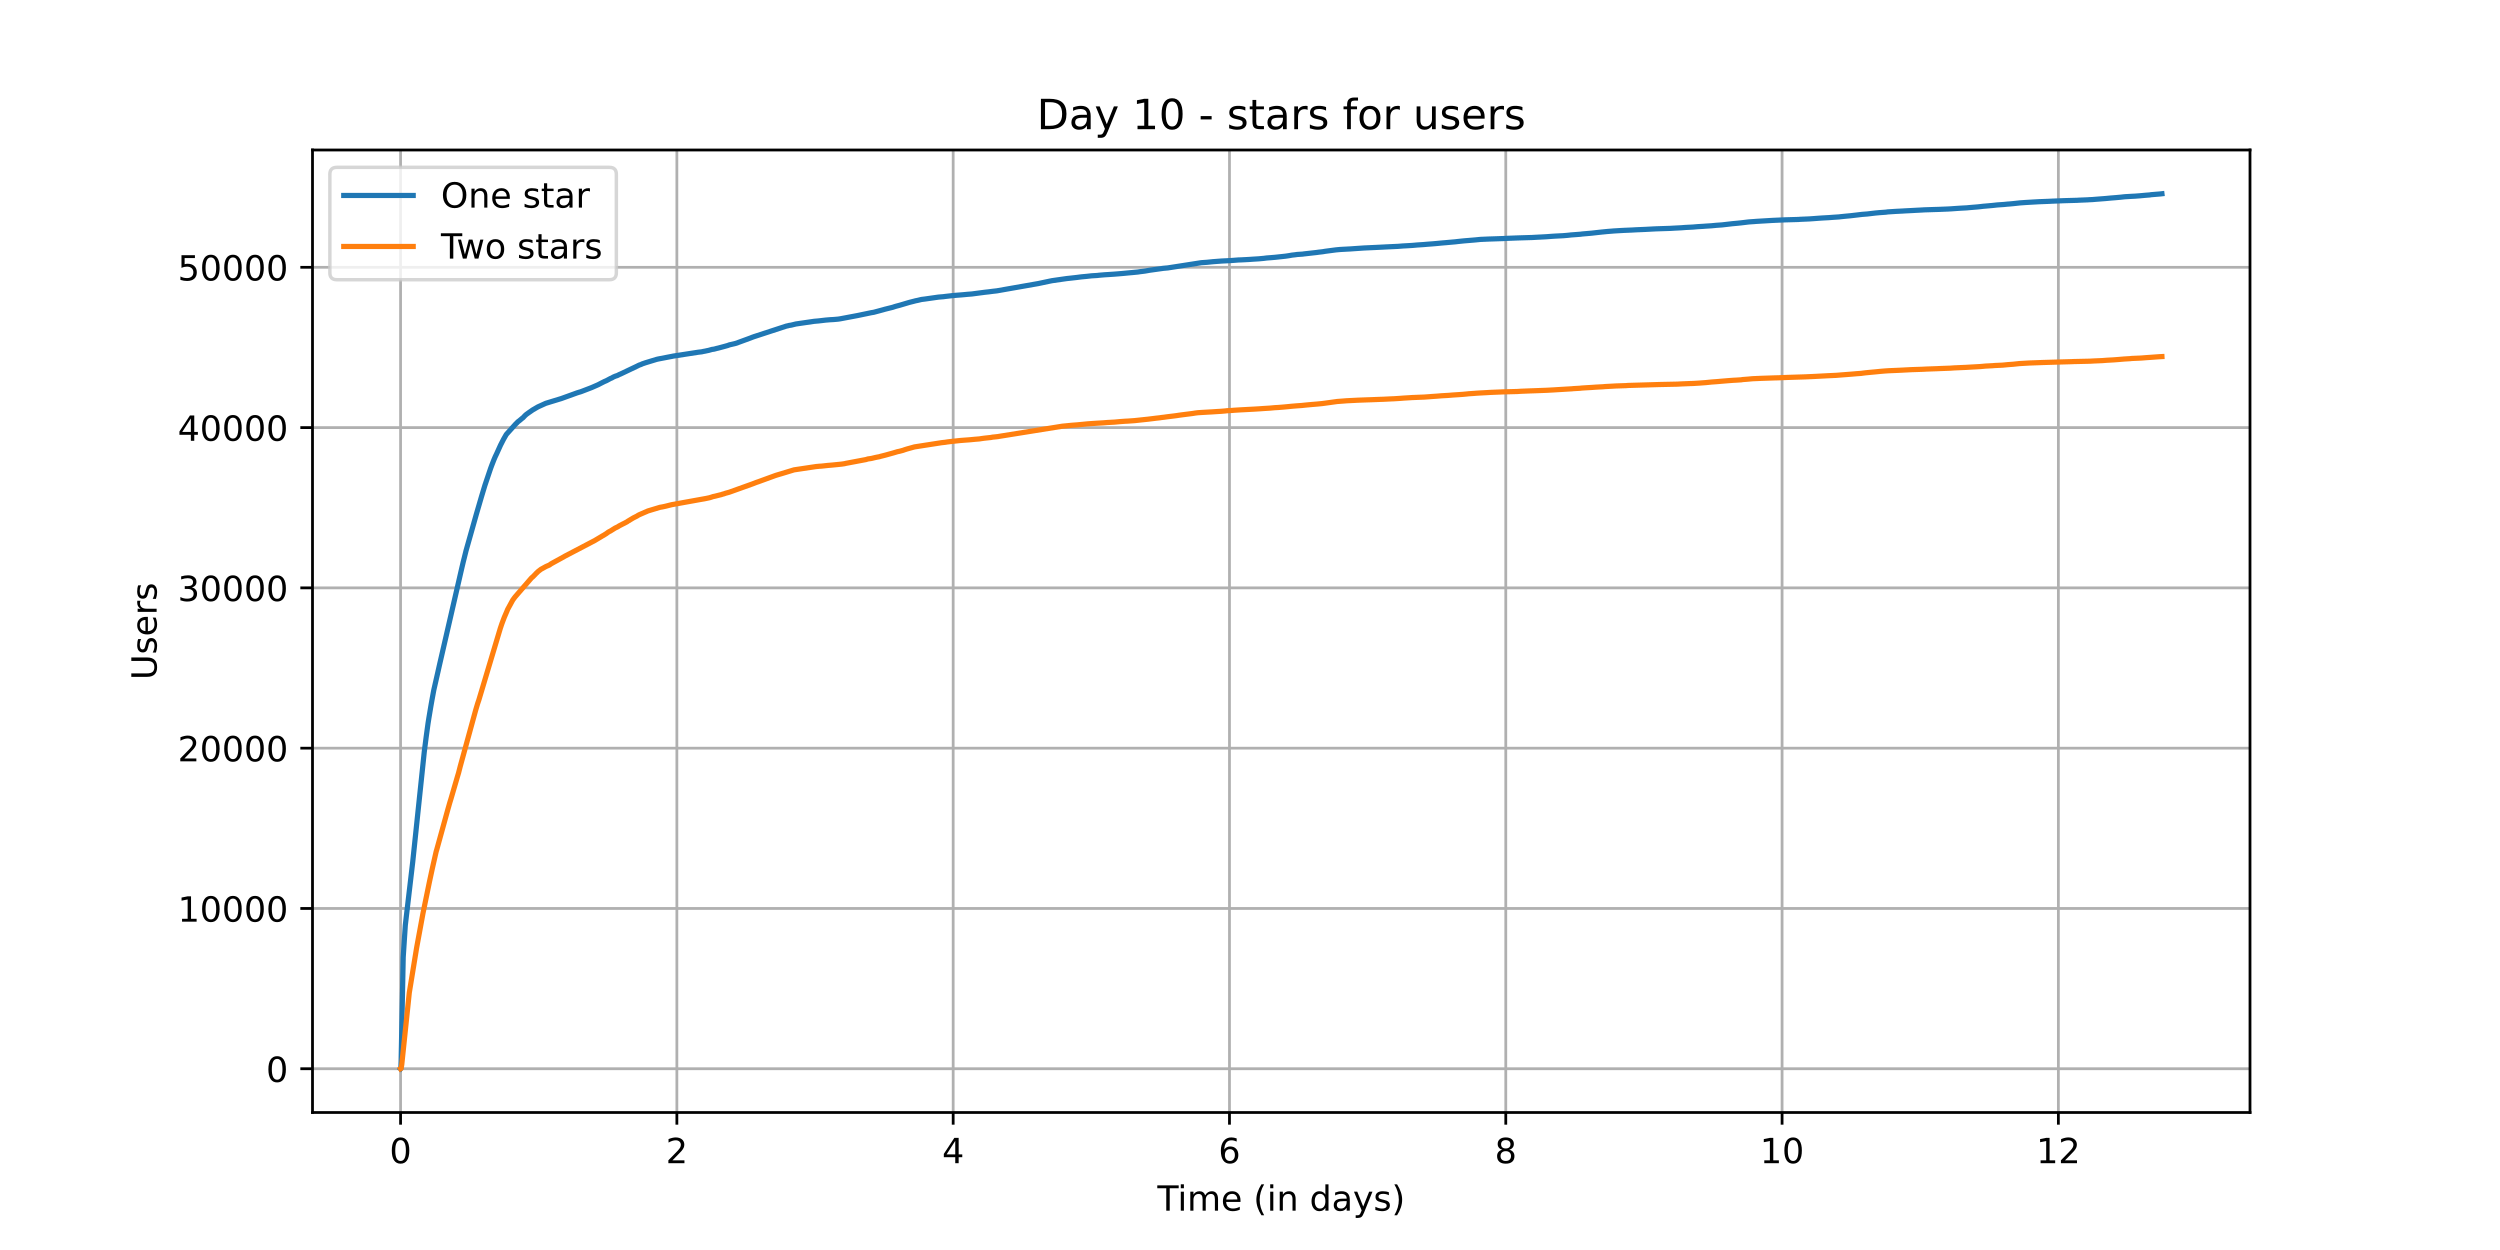 <?xml version="1.0" encoding="utf-8" standalone="no"?>
<!DOCTYPE svg PUBLIC "-//W3C//DTD SVG 1.1//EN"
  "http://www.w3.org/Graphics/SVG/1.1/DTD/svg11.dtd">
<!-- Created with matplotlib (https://matplotlib.org/) -->
<svg height="360pt" version="1.1" viewBox="0 0 720 360" width="720pt" xmlns="http://www.w3.org/2000/svg" xmlns:xlink="http://www.w3.org/1999/xlink">
 <defs>
  <style type="text/css">*{stroke-linecap:butt;stroke-linejoin:round;}</style>
 </defs>
 <g id="figure_1">
  <g id="patch_1">
   <path d="M 0 360 
L 720 360 
L 720 0 
L 0 0 
z
" style="fill:#ffffff;"/>
  </g>
  <g id="axes_1">
   <g id="patch_2">
    <path d="M 90 320.4 
L 648 320.4 
L 648 43.2 
L 90 43.2 
z
" style="fill:#ffffff;"/>
   </g>
   <g id="matplotlib.axis_1">
    <g id="xtick_1">
     <g id="line2d_1">
      <path clip-path="url(#p64bf8ea809)" d="M 115.364 320.4 
L 115.364 43.2 
" style="fill:none;stroke:#b0b0b0;stroke-linecap:square;stroke-width:0.8;"/>
     </g>
     <g id="line2d_2">
      <defs>
       <path d="M 0 0 
L 0 3.5 
" id="meec2b42e9d" style="stroke:#000000;stroke-width:0.8;"/>
      </defs>
      <g>
       <use style="stroke:#000000;stroke-width:0.8;" x="115.364" xlink:href="#meec2b42e9d" y="320.4"/>
      </g>
     </g>
     <g id="text_1">
      <!-- 0 -->
      <g transform="translate(112.182 334.998)scale(0.1 -0.1)">
       <defs>
        <path d="M 31.781 66.406 
Q 24.172 66.406 20.328 58.906 
Q 16.5 51.422 16.5 36.375 
Q 16.5 21.391 20.328 13.891 
Q 24.172 6.391 31.781 6.391 
Q 39.453 6.391 43.281 13.891 
Q 47.125 21.391 47.125 36.375 
Q 47.125 51.422 43.281 58.906 
Q 39.453 66.406 31.781 66.406 
z
M 31.781 74.219 
Q 44.047 74.219 50.516 64.516 
Q 56.984 54.828 56.984 36.375 
Q 56.984 17.969 50.516 8.266 
Q 44.047 -1.422 31.781 -1.422 
Q 19.531 -1.422 13.062 8.266 
Q 6.594 17.969 6.594 36.375 
Q 6.594 54.828 13.062 64.516 
Q 19.531 74.219 31.781 74.219 
z
" id="DejaVuSans-48"/>
       </defs>
       <use xlink:href="#DejaVuSans-48"/>
      </g>
     </g>
    </g>
    <g id="xtick_2">
     <g id="line2d_3">
      <path clip-path="url(#p64bf8ea809)" d="M 194.938 320.4 
L 194.938 43.2 
" style="fill:none;stroke:#b0b0b0;stroke-linecap:square;stroke-width:0.8;"/>
     </g>
     <g id="line2d_4">
      <g>
       <use style="stroke:#000000;stroke-width:0.8;" x="194.938" xlink:href="#meec2b42e9d" y="320.4"/>
      </g>
     </g>
     <g id="text_2">
      <!-- 2 -->
      <g transform="translate(191.757 334.998)scale(0.1 -0.1)">
       <defs>
        <path d="M 19.188 8.297 
L 53.609 8.297 
L 53.609 0 
L 7.328 0 
L 7.328 8.297 
Q 12.938 14.109 22.625 23.891 
Q 32.328 33.688 34.812 36.531 
Q 39.547 41.844 41.422 45.531 
Q 43.312 49.219 43.312 52.781 
Q 43.312 58.594 39.234 62.25 
Q 35.156 65.922 28.609 65.922 
Q 23.969 65.922 18.812 64.312 
Q 13.672 62.703 7.812 59.422 
L 7.812 69.391 
Q 13.766 71.781 18.938 73 
Q 24.125 74.219 28.422 74.219 
Q 39.75 74.219 46.484 68.547 
Q 53.219 62.891 53.219 53.422 
Q 53.219 48.922 51.531 44.891 
Q 49.859 40.875 45.406 35.406 
Q 44.188 33.984 37.641 27.219 
Q 31.109 20.453 19.188 8.297 
z
" id="DejaVuSans-50"/>
       </defs>
       <use xlink:href="#DejaVuSans-50"/>
      </g>
     </g>
    </g>
    <g id="xtick_3">
     <g id="line2d_5">
      <path clip-path="url(#p64bf8ea809)" d="M 274.513 320.4 
L 274.513 43.2 
" style="fill:none;stroke:#b0b0b0;stroke-linecap:square;stroke-width:0.8;"/>
     </g>
     <g id="line2d_6">
      <g>
       <use style="stroke:#000000;stroke-width:0.8;" x="274.513" xlink:href="#meec2b42e9d" y="320.4"/>
      </g>
     </g>
     <g id="text_3">
      <!-- 4 -->
      <g transform="translate(271.332 334.998)scale(0.1 -0.1)">
       <defs>
        <path d="M 37.797 64.312 
L 12.891 25.391 
L 37.797 25.391 
z
M 35.203 72.906 
L 47.609 72.906 
L 47.609 25.391 
L 58.016 25.391 
L 58.016 17.188 
L 47.609 17.188 
L 47.609 0 
L 37.797 0 
L 37.797 17.188 
L 4.891 17.188 
L 4.891 26.703 
z
" id="DejaVuSans-52"/>
       </defs>
       <use xlink:href="#DejaVuSans-52"/>
      </g>
     </g>
    </g>
    <g id="xtick_4">
     <g id="line2d_7">
      <path clip-path="url(#p64bf8ea809)" d="M 354.088 320.4 
L 354.088 43.2 
" style="fill:none;stroke:#b0b0b0;stroke-linecap:square;stroke-width:0.8;"/>
     </g>
     <g id="line2d_8">
      <g>
       <use style="stroke:#000000;stroke-width:0.8;" x="354.088" xlink:href="#meec2b42e9d" y="320.4"/>
      </g>
     </g>
     <g id="text_4">
      <!-- 6 -->
      <g transform="translate(350.907 334.998)scale(0.1 -0.1)">
       <defs>
        <path d="M 33.016 40.375 
Q 26.375 40.375 22.484 35.828 
Q 18.609 31.297 18.609 23.391 
Q 18.609 15.531 22.484 10.953 
Q 26.375 6.391 33.016 6.391 
Q 39.656 6.391 43.531 10.953 
Q 47.406 15.531 47.406 23.391 
Q 47.406 31.297 43.531 35.828 
Q 39.656 40.375 33.016 40.375 
z
M 52.594 71.297 
L 52.594 62.312 
Q 48.875 64.062 45.094 64.984 
Q 41.312 65.922 37.594 65.922 
Q 27.828 65.922 22.672 59.328 
Q 17.531 52.734 16.797 39.406 
Q 19.672 43.656 24.016 45.922 
Q 28.375 48.188 33.594 48.188 
Q 44.578 48.188 50.953 41.516 
Q 57.328 34.859 57.328 23.391 
Q 57.328 12.156 50.688 5.359 
Q 44.047 -1.422 33.016 -1.422 
Q 20.359 -1.422 13.672 8.266 
Q 6.984 17.969 6.984 36.375 
Q 6.984 53.656 15.188 63.938 
Q 23.391 74.219 37.203 74.219 
Q 40.922 74.219 44.703 73.484 
Q 48.484 72.75 52.594 71.297 
z
" id="DejaVuSans-54"/>
       </defs>
       <use xlink:href="#DejaVuSans-54"/>
      </g>
     </g>
    </g>
    <g id="xtick_5">
     <g id="line2d_9">
      <path clip-path="url(#p64bf8ea809)" d="M 433.663 320.4 
L 433.663 43.2 
" style="fill:none;stroke:#b0b0b0;stroke-linecap:square;stroke-width:0.8;"/>
     </g>
     <g id="line2d_10">
      <g>
       <use style="stroke:#000000;stroke-width:0.8;" x="433.663" xlink:href="#meec2b42e9d" y="320.4"/>
      </g>
     </g>
     <g id="text_5">
      <!-- 8 -->
      <g transform="translate(430.482 334.998)scale(0.1 -0.1)">
       <defs>
        <path d="M 31.781 34.625 
Q 24.75 34.625 20.719 30.859 
Q 16.703 27.094 16.703 20.516 
Q 16.703 13.922 20.719 10.156 
Q 24.75 6.391 31.781 6.391 
Q 38.812 6.391 42.859 10.172 
Q 46.922 13.969 46.922 20.516 
Q 46.922 27.094 42.891 30.859 
Q 38.875 34.625 31.781 34.625 
z
M 21.922 38.812 
Q 15.578 40.375 12.031 44.719 
Q 8.5 49.078 8.5 55.328 
Q 8.5 64.062 14.719 69.141 
Q 20.953 74.219 31.781 74.219 
Q 42.672 74.219 48.875 69.141 
Q 55.078 64.062 55.078 55.328 
Q 55.078 49.078 51.531 44.719 
Q 48 40.375 41.703 38.812 
Q 48.828 37.156 52.797 32.312 
Q 56.781 27.484 56.781 20.516 
Q 56.781 9.906 50.312 4.234 
Q 43.844 -1.422 31.781 -1.422 
Q 19.734 -1.422 13.25 4.234 
Q 6.781 9.906 6.781 20.516 
Q 6.781 27.484 10.781 32.312 
Q 14.797 37.156 21.922 38.812 
z
M 18.312 54.391 
Q 18.312 48.734 21.844 45.562 
Q 25.391 42.391 31.781 42.391 
Q 38.141 42.391 41.719 45.562 
Q 45.312 48.734 45.312 54.391 
Q 45.312 60.062 41.719 63.234 
Q 38.141 66.406 31.781 66.406 
Q 25.391 66.406 21.844 63.234 
Q 18.312 60.062 18.312 54.391 
z
" id="DejaVuSans-56"/>
       </defs>
       <use xlink:href="#DejaVuSans-56"/>
      </g>
     </g>
    </g>
    <g id="xtick_6">
     <g id="line2d_11">
      <path clip-path="url(#p64bf8ea809)" d="M 513.238 320.4 
L 513.238 43.2 
" style="fill:none;stroke:#b0b0b0;stroke-linecap:square;stroke-width:0.8;"/>
     </g>
     <g id="line2d_12">
      <g>
       <use style="stroke:#000000;stroke-width:0.8;" x="513.238" xlink:href="#meec2b42e9d" y="320.4"/>
      </g>
     </g>
     <g id="text_6">
      <!-- 10 -->
      <g transform="translate(506.875 334.998)scale(0.1 -0.1)">
       <defs>
        <path d="M 12.406 8.297 
L 28.516 8.297 
L 28.516 63.922 
L 10.984 60.406 
L 10.984 69.391 
L 28.422 72.906 
L 38.281 72.906 
L 38.281 8.297 
L 54.391 8.297 
L 54.391 0 
L 12.406 0 
z
" id="DejaVuSans-49"/>
       </defs>
       <use xlink:href="#DejaVuSans-49"/>
       <use x="63.623" xlink:href="#DejaVuSans-48"/>
      </g>
     </g>
    </g>
    <g id="xtick_7">
     <g id="line2d_13">
      <path clip-path="url(#p64bf8ea809)" d="M 592.812 320.4 
L 592.812 43.2 
" style="fill:none;stroke:#b0b0b0;stroke-linecap:square;stroke-width:0.8;"/>
     </g>
     <g id="line2d_14">
      <g>
       <use style="stroke:#000000;stroke-width:0.8;" x="592.812" xlink:href="#meec2b42e9d" y="320.4"/>
      </g>
     </g>
     <g id="text_7">
      <!-- 12 -->
      <g transform="translate(586.45 334.998)scale(0.1 -0.1)">
       <use xlink:href="#DejaVuSans-49"/>
       <use x="63.623" xlink:href="#DejaVuSans-50"/>
      </g>
     </g>
    </g>
    <g id="text_8">
     <!-- Time (in days) -->
     <g transform="translate(333.327 348.677)scale(0.1 -0.1)">
      <defs>
       <path d="M -0.297 72.906 
L 61.375 72.906 
L 61.375 64.594 
L 35.5 64.594 
L 35.5 0 
L 25.594 0 
L 25.594 64.594 
L -0.297 64.594 
z
" id="DejaVuSans-84"/>
       <path d="M 9.422 54.688 
L 18.406 54.688 
L 18.406 0 
L 9.422 0 
z
M 9.422 75.984 
L 18.406 75.984 
L 18.406 64.594 
L 9.422 64.594 
z
" id="DejaVuSans-105"/>
       <path d="M 52 44.188 
Q 55.375 50.25 60.062 53.125 
Q 64.75 56 71.094 56 
Q 79.641 56 84.281 50.016 
Q 88.922 44.047 88.922 33.016 
L 88.922 0 
L 79.891 0 
L 79.891 32.719 
Q 79.891 40.578 77.094 44.375 
Q 74.312 48.188 68.609 48.188 
Q 61.625 48.188 57.562 43.547 
Q 53.516 38.922 53.516 30.906 
L 53.516 0 
L 44.484 0 
L 44.484 32.719 
Q 44.484 40.625 41.703 44.406 
Q 38.922 48.188 33.109 48.188 
Q 26.219 48.188 22.156 43.531 
Q 18.109 38.875 18.109 30.906 
L 18.109 0 
L 9.078 0 
L 9.078 54.688 
L 18.109 54.688 
L 18.109 46.188 
Q 21.188 51.219 25.484 53.609 
Q 29.781 56 35.688 56 
Q 41.656 56 45.828 52.969 
Q 50 49.953 52 44.188 
z
" id="DejaVuSans-109"/>
       <path d="M 56.203 29.594 
L 56.203 25.203 
L 14.891 25.203 
Q 15.484 15.922 20.484 11.062 
Q 25.484 6.203 34.422 6.203 
Q 39.594 6.203 44.453 7.469 
Q 49.312 8.734 54.109 11.281 
L 54.109 2.781 
Q 49.266 0.734 44.188 -0.344 
Q 39.109 -1.422 33.891 -1.422 
Q 20.797 -1.422 13.156 6.188 
Q 5.516 13.812 5.516 26.812 
Q 5.516 40.234 12.766 48.109 
Q 20.016 56 32.328 56 
Q 43.359 56 49.781 48.891 
Q 56.203 41.797 56.203 29.594 
z
M 47.219 32.234 
Q 47.125 39.594 43.094 43.984 
Q 39.062 48.391 32.422 48.391 
Q 24.906 48.391 20.391 44.141 
Q 15.875 39.891 15.188 32.172 
z
" id="DejaVuSans-101"/>
       <path id="DejaVuSans-32"/>
       <path d="M 31 75.875 
Q 24.469 64.656 21.281 53.656 
Q 18.109 42.672 18.109 31.391 
Q 18.109 20.125 21.312 9.062 
Q 24.516 -2 31 -13.188 
L 23.188 -13.188 
Q 15.875 -1.703 12.234 9.375 
Q 8.594 20.453 8.594 31.391 
Q 8.594 42.281 12.203 53.312 
Q 15.828 64.359 23.188 75.875 
z
" id="DejaVuSans-40"/>
       <path d="M 54.891 33.016 
L 54.891 0 
L 45.906 0 
L 45.906 32.719 
Q 45.906 40.484 42.875 44.328 
Q 39.844 48.188 33.797 48.188 
Q 26.516 48.188 22.312 43.547 
Q 18.109 38.922 18.109 30.906 
L 18.109 0 
L 9.078 0 
L 9.078 54.688 
L 18.109 54.688 
L 18.109 46.188 
Q 21.344 51.125 25.703 53.562 
Q 30.078 56 35.797 56 
Q 45.219 56 50.047 50.172 
Q 54.891 44.344 54.891 33.016 
z
" id="DejaVuSans-110"/>
       <path d="M 45.406 46.391 
L 45.406 75.984 
L 54.391 75.984 
L 54.391 0 
L 45.406 0 
L 45.406 8.203 
Q 42.578 3.328 38.25 0.953 
Q 33.938 -1.422 27.875 -1.422 
Q 17.969 -1.422 11.734 6.484 
Q 5.516 14.406 5.516 27.297 
Q 5.516 40.188 11.734 48.094 
Q 17.969 56 27.875 56 
Q 33.938 56 38.25 53.625 
Q 42.578 51.266 45.406 46.391 
z
M 14.797 27.297 
Q 14.797 17.391 18.875 11.75 
Q 22.953 6.109 30.078 6.109 
Q 37.203 6.109 41.297 11.75 
Q 45.406 17.391 45.406 27.297 
Q 45.406 37.203 41.297 42.844 
Q 37.203 48.484 30.078 48.484 
Q 22.953 48.484 18.875 42.844 
Q 14.797 37.203 14.797 27.297 
z
" id="DejaVuSans-100"/>
       <path d="M 34.281 27.484 
Q 23.391 27.484 19.188 25 
Q 14.984 22.516 14.984 16.5 
Q 14.984 11.719 18.141 8.906 
Q 21.297 6.109 26.703 6.109 
Q 34.188 6.109 38.703 11.406 
Q 43.219 16.703 43.219 25.484 
L 43.219 27.484 
z
M 52.203 31.203 
L 52.203 0 
L 43.219 0 
L 43.219 8.297 
Q 40.141 3.328 35.547 0.953 
Q 30.953 -1.422 24.312 -1.422 
Q 15.922 -1.422 10.953 3.297 
Q 6 8.016 6 15.922 
Q 6 25.141 12.172 29.828 
Q 18.359 34.516 30.609 34.516 
L 43.219 34.516 
L 43.219 35.406 
Q 43.219 41.609 39.141 45 
Q 35.062 48.391 27.688 48.391 
Q 23 48.391 18.547 47.266 
Q 14.109 46.141 10.016 43.891 
L 10.016 52.203 
Q 14.938 54.109 19.578 55.047 
Q 24.219 56 28.609 56 
Q 40.484 56 46.344 49.844 
Q 52.203 43.703 52.203 31.203 
z
" id="DejaVuSans-97"/>
       <path d="M 32.172 -5.078 
Q 28.375 -14.844 24.75 -17.812 
Q 21.141 -20.797 15.094 -20.797 
L 7.906 -20.797 
L 7.906 -13.281 
L 13.188 -13.281 
Q 16.891 -13.281 18.938 -11.516 
Q 21 -9.766 23.484 -3.219 
L 25.094 0.875 
L 2.984 54.688 
L 12.5 54.688 
L 29.594 11.922 
L 46.688 54.688 
L 56.203 54.688 
z
" id="DejaVuSans-121"/>
       <path d="M 44.281 53.078 
L 44.281 44.578 
Q 40.484 46.531 36.375 47.5 
Q 32.281 48.484 27.875 48.484 
Q 21.188 48.484 17.844 46.438 
Q 14.5 44.391 14.5 40.281 
Q 14.5 37.156 16.891 35.375 
Q 19.281 33.594 26.516 31.984 
L 29.594 31.297 
Q 39.156 29.25 43.188 25.516 
Q 47.219 21.781 47.219 15.094 
Q 47.219 7.469 41.188 3.016 
Q 35.156 -1.422 24.609 -1.422 
Q 20.219 -1.422 15.453 -0.562 
Q 10.688 0.297 5.422 2 
L 5.422 11.281 
Q 10.406 8.688 15.234 7.391 
Q 20.062 6.109 24.812 6.109 
Q 31.156 6.109 34.562 8.281 
Q 37.984 10.453 37.984 14.406 
Q 37.984 18.062 35.516 20.016 
Q 33.062 21.969 24.703 23.781 
L 21.578 24.516 
Q 13.234 26.266 9.516 29.906 
Q 5.812 33.547 5.812 39.891 
Q 5.812 47.609 11.281 51.797 
Q 16.75 56 26.812 56 
Q 31.781 56 36.172 55.266 
Q 40.578 54.547 44.281 53.078 
z
" id="DejaVuSans-115"/>
       <path d="M 8.016 75.875 
L 15.828 75.875 
Q 23.141 64.359 26.781 53.312 
Q 30.422 42.281 30.422 31.391 
Q 30.422 20.453 26.781 9.375 
Q 23.141 -1.703 15.828 -13.188 
L 8.016 -13.188 
Q 14.5 -2 17.703 9.062 
Q 20.906 20.125 20.906 31.391 
Q 20.906 42.672 17.703 53.656 
Q 14.5 64.656 8.016 75.875 
z
" id="DejaVuSans-41"/>
      </defs>
      <use xlink:href="#DejaVuSans-84"/>
      <use x="57.959" xlink:href="#DejaVuSans-105"/>
      <use x="85.742" xlink:href="#DejaVuSans-109"/>
      <use x="183.154" xlink:href="#DejaVuSans-101"/>
      <use x="244.678" xlink:href="#DejaVuSans-32"/>
      <use x="276.465" xlink:href="#DejaVuSans-40"/>
      <use x="315.479" xlink:href="#DejaVuSans-105"/>
      <use x="343.262" xlink:href="#DejaVuSans-110"/>
      <use x="406.641" xlink:href="#DejaVuSans-32"/>
      <use x="438.428" xlink:href="#DejaVuSans-100"/>
      <use x="501.904" xlink:href="#DejaVuSans-97"/>
      <use x="563.184" xlink:href="#DejaVuSans-121"/>
      <use x="622.363" xlink:href="#DejaVuSans-115"/>
      <use x="674.463" xlink:href="#DejaVuSans-41"/>
     </g>
    </g>
   </g>
   <g id="matplotlib.axis_2">
    <g id="ytick_1">
     <g id="line2d_15">
      <path clip-path="url(#p64bf8ea809)" d="M 90 307.8 
L 648 307.8 
" style="fill:none;stroke:#b0b0b0;stroke-linecap:square;stroke-width:0.8;"/>
     </g>
     <g id="line2d_16">
      <defs>
       <path d="M 0 0 
L -3.5 0 
" id="m66995ed643" style="stroke:#000000;stroke-width:0.8;"/>
      </defs>
      <g>
       <use style="stroke:#000000;stroke-width:0.8;" x="90" xlink:href="#m66995ed643" y="307.8"/>
      </g>
     </g>
     <g id="text_9">
      <!-- 0 -->
      <g transform="translate(76.638 311.599)scale(0.1 -0.1)">
       <use xlink:href="#DejaVuSans-48"/>
      </g>
     </g>
    </g>
    <g id="ytick_2">
     <g id="line2d_17">
      <path clip-path="url(#p64bf8ea809)" d="M 90 261.636 
L 648 261.636 
" style="fill:none;stroke:#b0b0b0;stroke-linecap:square;stroke-width:0.8;"/>
     </g>
     <g id="line2d_18">
      <g>
       <use style="stroke:#000000;stroke-width:0.8;" x="90" xlink:href="#m66995ed643" y="261.636"/>
      </g>
     </g>
     <g id="text_10">
      <!-- 10000 -->
      <g transform="translate(51.188 265.435)scale(0.1 -0.1)">
       <use xlink:href="#DejaVuSans-49"/>
       <use x="63.623" xlink:href="#DejaVuSans-48"/>
       <use x="127.246" xlink:href="#DejaVuSans-48"/>
       <use x="190.869" xlink:href="#DejaVuSans-48"/>
       <use x="254.492" xlink:href="#DejaVuSans-48"/>
      </g>
     </g>
    </g>
    <g id="ytick_3">
     <g id="line2d_19">
      <path clip-path="url(#p64bf8ea809)" d="M 90 215.472 
L 648 215.472 
" style="fill:none;stroke:#b0b0b0;stroke-linecap:square;stroke-width:0.8;"/>
     </g>
     <g id="line2d_20">
      <g>
       <use style="stroke:#000000;stroke-width:0.8;" x="90" xlink:href="#m66995ed643" y="215.472"/>
      </g>
     </g>
     <g id="text_11">
      <!-- 20000 -->
      <g transform="translate(51.188 219.271)scale(0.1 -0.1)">
       <use xlink:href="#DejaVuSans-50"/>
       <use x="63.623" xlink:href="#DejaVuSans-48"/>
       <use x="127.246" xlink:href="#DejaVuSans-48"/>
       <use x="190.869" xlink:href="#DejaVuSans-48"/>
       <use x="254.492" xlink:href="#DejaVuSans-48"/>
      </g>
     </g>
    </g>
    <g id="ytick_4">
     <g id="line2d_21">
      <path clip-path="url(#p64bf8ea809)" d="M 90 169.308 
L 648 169.308 
" style="fill:none;stroke:#b0b0b0;stroke-linecap:square;stroke-width:0.8;"/>
     </g>
     <g id="line2d_22">
      <g>
       <use style="stroke:#000000;stroke-width:0.8;" x="90" xlink:href="#m66995ed643" y="169.308"/>
      </g>
     </g>
     <g id="text_12">
      <!-- 30000 -->
      <g transform="translate(51.188 173.107)scale(0.1 -0.1)">
       <defs>
        <path d="M 40.578 39.312 
Q 47.656 37.797 51.625 33 
Q 55.609 28.219 55.609 21.188 
Q 55.609 10.406 48.188 4.484 
Q 40.766 -1.422 27.094 -1.422 
Q 22.516 -1.422 17.656 -0.516 
Q 12.797 0.391 7.625 2.203 
L 7.625 11.719 
Q 11.719 9.328 16.594 8.109 
Q 21.484 6.891 26.812 6.891 
Q 36.078 6.891 40.938 10.547 
Q 45.797 14.203 45.797 21.188 
Q 45.797 27.641 41.281 31.266 
Q 36.766 34.906 28.719 34.906 
L 20.219 34.906 
L 20.219 43.016 
L 29.109 43.016 
Q 36.375 43.016 40.234 45.922 
Q 44.094 48.828 44.094 54.297 
Q 44.094 59.906 40.109 62.906 
Q 36.141 65.922 28.719 65.922 
Q 24.656 65.922 20.016 65.031 
Q 15.375 64.156 9.812 62.312 
L 9.812 71.094 
Q 15.438 72.656 20.344 73.438 
Q 25.25 74.219 29.594 74.219 
Q 40.828 74.219 47.359 69.109 
Q 53.906 64.016 53.906 55.328 
Q 53.906 49.266 50.438 45.094 
Q 46.969 40.922 40.578 39.312 
z
" id="DejaVuSans-51"/>
       </defs>
       <use xlink:href="#DejaVuSans-51"/>
       <use x="63.623" xlink:href="#DejaVuSans-48"/>
       <use x="127.246" xlink:href="#DejaVuSans-48"/>
       <use x="190.869" xlink:href="#DejaVuSans-48"/>
       <use x="254.492" xlink:href="#DejaVuSans-48"/>
      </g>
     </g>
    </g>
    <g id="ytick_5">
     <g id="line2d_23">
      <path clip-path="url(#p64bf8ea809)" d="M 90 123.144 
L 648 123.144 
" style="fill:none;stroke:#b0b0b0;stroke-linecap:square;stroke-width:0.8;"/>
     </g>
     <g id="line2d_24">
      <g>
       <use style="stroke:#000000;stroke-width:0.8;" x="90" xlink:href="#m66995ed643" y="123.144"/>
      </g>
     </g>
     <g id="text_13">
      <!-- 40000 -->
      <g transform="translate(51.188 126.943)scale(0.1 -0.1)">
       <use xlink:href="#DejaVuSans-52"/>
       <use x="63.623" xlink:href="#DejaVuSans-48"/>
       <use x="127.246" xlink:href="#DejaVuSans-48"/>
       <use x="190.869" xlink:href="#DejaVuSans-48"/>
       <use x="254.492" xlink:href="#DejaVuSans-48"/>
      </g>
     </g>
    </g>
    <g id="ytick_6">
     <g id="line2d_25">
      <path clip-path="url(#p64bf8ea809)" d="M 90 76.98 
L 648 76.98 
" style="fill:none;stroke:#b0b0b0;stroke-linecap:square;stroke-width:0.8;"/>
     </g>
     <g id="line2d_26">
      <g>
       <use style="stroke:#000000;stroke-width:0.8;" x="90" xlink:href="#m66995ed643" y="76.98"/>
      </g>
     </g>
     <g id="text_14">
      <!-- 50000 -->
      <g transform="translate(51.188 80.779)scale(0.1 -0.1)">
       <defs>
        <path d="M 10.797 72.906 
L 49.516 72.906 
L 49.516 64.594 
L 19.828 64.594 
L 19.828 46.734 
Q 21.969 47.469 24.109 47.828 
Q 26.266 48.188 28.422 48.188 
Q 40.625 48.188 47.75 41.5 
Q 54.891 34.812 54.891 23.391 
Q 54.891 11.625 47.562 5.094 
Q 40.234 -1.422 26.906 -1.422 
Q 22.312 -1.422 17.547 -0.641 
Q 12.797 0.141 7.719 1.703 
L 7.719 11.625 
Q 12.109 9.234 16.797 8.062 
Q 21.484 6.891 26.703 6.891 
Q 35.156 6.891 40.078 11.328 
Q 45.016 15.766 45.016 23.391 
Q 45.016 31 40.078 35.438 
Q 35.156 39.891 26.703 39.891 
Q 22.75 39.891 18.812 39.016 
Q 14.891 38.141 10.797 36.281 
z
" id="DejaVuSans-53"/>
       </defs>
       <use xlink:href="#DejaVuSans-53"/>
       <use x="63.623" xlink:href="#DejaVuSans-48"/>
       <use x="127.246" xlink:href="#DejaVuSans-48"/>
       <use x="190.869" xlink:href="#DejaVuSans-48"/>
       <use x="254.492" xlink:href="#DejaVuSans-48"/>
      </g>
     </g>
    </g>
    <g id="text_15">
     <!-- Users -->
     <g transform="translate(45.108 195.801)rotate(-90)scale(0.1 -0.1)">
      <defs>
       <path d="M 8.688 72.906 
L 18.609 72.906 
L 18.609 28.609 
Q 18.609 16.891 22.844 11.734 
Q 27.094 6.594 36.625 6.594 
Q 46.094 6.594 50.344 11.734 
Q 54.594 16.891 54.594 28.609 
L 54.594 72.906 
L 64.5 72.906 
L 64.5 27.391 
Q 64.5 13.141 57.438 5.859 
Q 50.391 -1.422 36.625 -1.422 
Q 22.797 -1.422 15.734 5.859 
Q 8.688 13.141 8.688 27.391 
z
" id="DejaVuSans-85"/>
       <path d="M 41.109 46.297 
Q 39.594 47.172 37.812 47.578 
Q 36.031 48 33.891 48 
Q 26.266 48 22.188 43.047 
Q 18.109 38.094 18.109 28.812 
L 18.109 0 
L 9.078 0 
L 9.078 54.688 
L 18.109 54.688 
L 18.109 46.188 
Q 20.953 51.172 25.484 53.578 
Q 30.031 56 36.531 56 
Q 37.453 56 38.578 55.875 
Q 39.703 55.766 41.062 55.516 
z
" id="DejaVuSans-114"/>
      </defs>
      <use xlink:href="#DejaVuSans-85"/>
      <use x="73.193" xlink:href="#DejaVuSans-115"/>
      <use x="125.293" xlink:href="#DejaVuSans-101"/>
      <use x="186.816" xlink:href="#DejaVuSans-114"/>
      <use x="227.93" xlink:href="#DejaVuSans-115"/>
     </g>
    </g>
   </g>
   <g id="line2d_27">
    <path clip-path="url(#p64bf8ea809)" d="M 115.364 307.8 
L 115.439 307.708 
L 115.522 305.64 
L 116.124 275.702 
L 116.727 266.502 
L 117.11 263.178 
L 118.864 248.23 
L 122.19 216.538 
L 122.739 212.245 
L 123.263 208.418 
L 123.509 206.844 
L 124.139 203.086 
L 124.441 201.392 
L 124.933 198.733 
L 126.138 193.443 
L 126.577 191.485 
L 133.071 163.284 
L 133.427 161.774 
L 133.674 160.805 
L 134.221 158.593 
L 137.208 148.026 
L 138.66 143.059 
L 139.646 139.791 
L 141.29 134.916 
L 141.619 134.025 
L 142.222 132.478 
L 142.633 131.514 
L 143.044 130.66 
L 143.318 130.05 
L 144.168 128.171 
L 145.018 126.514 
L 145.813 125.124 
L 148.58 122.045 
L 148.772 121.879 
L 149.128 121.496 
L 149.594 121.145 
L 150.443 120.43 
L 150.607 120.323 
L 151.211 119.677 
L 151.594 119.34 
L 152.169 118.925 
L 153.073 118.297 
L 153.374 118.084 
L 154.908 117.189 
L 157.181 116.155 
L 157.975 115.91 
L 161.261 114.904 
L 161.617 114.798 
L 165.725 113.316 
L 166.135 113.163 
L 166.792 112.956 
L 167.039 112.891 
L 167.373 112.78 
L 169.948 111.792 
L 170.413 111.612 
L 172.248 110.809 
L 172.549 110.652 
L 173.398 110.213 
L 174.083 109.872 
L 174.575 109.664 
L 174.877 109.512 
L 175.78 109.022 
L 176.218 108.842 
L 176.602 108.607 
L 177.012 108.427 
L 177.341 108.293 
L 177.724 108.182 
L 178.436 107.827 
L 178.71 107.721 
L 183.503 105.44 
L 183.777 105.297 
L 184.079 105.149 
L 184.654 104.955 
L 184.9 104.817 
L 185.585 104.586 
L 185.887 104.48 
L 189.064 103.51 
L 189.53 103.4 
L 193.638 102.61 
L 193.83 102.564 
L 201.14 101.433 
L 202.071 101.327 
L 202.509 101.225 
L 203.114 101.115 
L 203.525 101.022 
L 204.073 100.911 
L 205.058 100.634 
L 205.634 100.556 
L 206.044 100.45 
L 206.373 100.357 
L 206.865 100.247 
L 208.646 99.767 
L 209.604 99.499 
L 210.042 99.328 
L 211.767 98.926 
L 212.315 98.76 
L 212.561 98.654 
L 216.176 97.329 
L 216.614 97.149 
L 216.888 97.057 
L 217.134 96.96 
L 217.49 96.849 
L 226.444 93.922 
L 226.909 93.825 
L 227.21 93.738 
L 227.895 93.631 
L 229.209 93.308 
L 234.493 92.537 
L 235.756 92.427 
L 237.809 92.186 
L 239.124 92.076 
L 240.082 92.025 
L 241.341 91.914 
L 241.944 91.826 
L 246.983 90.875 
L 247.831 90.7 
L 250.569 90.128 
L 250.953 90.049 
L 251.637 89.938 
L 253.254 89.504 
L 254.349 89.209 
L 254.897 89.052 
L 256.211 88.724 
L 256.677 88.609 
L 257.115 88.498 
L 257.717 88.295 
L 258.046 88.198 
L 259.168 87.898 
L 261.715 87.141 
L 262.126 87.03 
L 263.33 86.725 
L 263.659 86.633 
L 264.234 86.522 
L 265.384 86.245 
L 266.288 86.134 
L 270.313 85.562 
L 271.682 85.451 
L 272.257 85.373 
L 274.174 85.156 
L 275.324 85.045 
L 275.762 85.013 
L 276.967 84.92 
L 278.117 84.814 
L 278.582 84.768 
L 279.924 84.662 
L 280.499 84.583 
L 283.621 84.172 
L 284.634 84.062 
L 284.935 84.025 
L 285.784 83.914 
L 286.086 83.877 
L 287.071 83.766 
L 299.097 81.652 
L 299.507 81.564 
L 302.192 80.996 
L 303.013 80.83 
L 307.231 80.225 
L 308.272 80.115 
L 310.19 79.898 
L 311.011 79.787 
L 311.532 79.727 
L 313.01 79.588 
L 313.941 79.482 
L 314.435 79.431 
L 316.078 79.33 
L 316.406 79.284 
L 316.872 79.242 
L 318.188 79.131 
L 319.203 79.071 
L 320.849 78.96 
L 322.108 78.859 
L 323.423 78.748 
L 324.983 78.596 
L 326.216 78.485 
L 327.695 78.342 
L 328.379 78.236 
L 328.872 78.18 
L 329.721 78.07 
L 330.405 77.954 
L 331.008 77.843 
L 335.06 77.275 
L 336.292 77.165 
L 345.99 75.655 
L 347.606 75.544 
L 349.249 75.374 
L 350.701 75.263 
L 351.878 75.175 
L 354.123 75.064 
L 355.273 74.981 
L 356.67 74.87 
L 357.491 74.843 
L 359.627 74.732 
L 360.749 74.653 
L 362.502 74.543 
L 363.953 74.409 
L 364.802 74.298 
L 365.979 74.21 
L 367.266 74.099 
L 369.02 73.91 
L 370.061 73.799 
L 370.636 73.721 
L 371.348 73.61 
L 372.06 73.481 
L 372.991 73.375 
L 373.593 73.287 
L 375.209 73.181 
L 375.428 73.139 
L 379.155 72.719 
L 379.73 72.636 
L 380.688 72.525 
L 381.017 72.484 
L 381.647 72.373 
L 384.77 71.962 
L 385.947 71.851 
L 386.933 71.796 
L 389.015 71.685 
L 390.166 71.602 
L 391.781 71.491 
L 392.877 71.417 
L 395.286 71.306 
L 396.19 71.265 
L 398.41 71.154 
L 399.368 71.103 
L 401.724 70.993 
L 402.628 70.951 
L 403.997 70.84 
L 404.956 70.789 
L 406.79 70.679 
L 408.186 70.554 
L 409.884 70.443 
L 411.199 70.332 
L 412.65 70.222 
L 414.019 70.102 
L 415.142 69.991 
L 416.456 69.88 
L 417.689 69.769 
L 419.086 69.645 
L 420.045 69.534 
L 421.688 69.363 
L 423.059 69.252 
L 423.498 69.215 
L 424.813 69.104 
L 426.374 68.948 
L 428.947 68.837 
L 429.741 68.814 
L 432.972 68.703 
L 433.958 68.647 
L 436.805 68.537 
L 437.627 68.509 
L 441.323 68.398 
L 442.336 68.338 
L 444.527 68.227 
L 445.541 68.167 
L 446.992 68.057 
L 448.032 67.992 
L 450.195 67.881 
L 451.51 67.77 
L 452.495 67.66 
L 453.673 67.572 
L 455.151 67.461 
L 455.726 67.383 
L 457.069 67.267 
L 458.357 67.156 
L 460.274 66.939 
L 461.288 66.829 
L 462.877 66.672 
L 464.275 66.561 
L 464.741 66.519 
L 466.603 66.408 
L 467.589 66.353 
L 470.163 66.242 
L 471.176 66.182 
L 473.75 66.071 
L 474.709 66.021 
L 476.817 65.91 
L 477.639 65.882 
L 481.062 65.771 
L 482.075 65.711 
L 484.184 65.601 
L 485.388 65.508 
L 487.551 65.397 
L 488.893 65.282 
L 490.645 65.176 
L 491.083 65.139 
L 492.836 65.028 
L 494.343 64.885 
L 495.931 64.774 
L 497.957 64.539 
L 498.916 64.428 
L 500.367 64.294 
L 501.435 64.183 
L 503.68 63.911 
L 505.295 63.8 
L 505.761 63.759 
L 507.596 63.648 
L 508.006 63.625 
L 509.814 63.514 
L 510.772 63.463 
L 513.236 63.352 
L 514.113 63.315 
L 517.973 63.205 
L 518.439 63.163 
L 521.04 63.052 
L 522.163 62.974 
L 523.641 62.863 
L 524.764 62.785 
L 526.763 62.674 
L 527.968 62.581 
L 529.638 62.471 
L 530.158 62.406 
L 531.253 62.295 
L 531.719 62.249 
L 532.924 62.138 
L 534.977 61.898 
L 535.854 61.792 
L 536.347 61.737 
L 537.771 61.626 
L 540.072 61.354 
L 541.221 61.247 
L 541.66 61.215 
L 543.111 61.109 
L 543.686 61.026 
L 545.411 60.915 
L 545.821 60.887 
L 548.012 60.776 
L 548.45 60.744 
L 550.641 60.633 
L 551.626 60.578 
L 553.653 60.472 
L 554.091 60.439 
L 557.459 60.329 
L 558.225 60.31 
L 560.964 60.199 
L 561.951 60.144 
L 563.485 60.033 
L 564.553 59.964 
L 566.469 59.858 
L 566.962 59.807 
L 568.276 59.696 
L 569.563 59.59 
L 570.549 59.484 
L 571.096 59.415 
L 572.384 59.304 
L 573.78 59.179 
L 574.766 59.073 
L 575.259 59.018 
L 576.874 58.907 
L 577.148 58.888 
L 578.217 58.778 
L 578.628 58.754 
L 579.806 58.644 
L 581.723 58.436 
L 583.257 58.325 
L 584.298 58.261 
L 586.215 58.15 
L 587.202 58.094 
L 590.05 57.984 
L 590.981 57.937 
L 593.637 57.827 
L 594.485 57.794 
L 598.237 57.688 
L 598.675 57.656 
L 601.248 57.55 
L 601.687 57.517 
L 602.563 57.48 
L 603.877 57.37 
L 605.054 57.282 
L 606.451 57.171 
L 607.929 57.033 
L 609.326 56.922 
L 610.722 56.797 
L 611.653 56.691 
L 612.119 56.649 
L 614.008 56.539 
L 614.94 56.492 
L 616.364 56.382 
L 617.788 56.248 
L 619.131 56.142 
L 619.487 56.077 
L 620.801 55.966 
L 622.171 55.855 
L 622.636 55.8 
L 622.636 55.8 
" style="fill:none;stroke:#1f77b4;stroke-linecap:square;stroke-width:1.5;"/>
   </g>
   <g id="line2d_28">
    <path clip-path="url(#p64bf8ea809)" d="M 115.364 307.8 
L 115.522 307.712 
L 115.713 306.554 
L 117.878 285.881 
L 119.991 272.946 
L 121.828 262.97 
L 123.701 253.862 
L 124.523 250.058 
L 125.618 245.239 
L 125.782 244.698 
L 129.014 233 
L 129.151 232.53 
L 129.534 231.177 
L 129.863 230.111 
L 131.702 223.814 
L 132.058 222.623 
L 132.551 220.702 
L 136.988 204.545 
L 137.564 202.615 
L 137.92 201.558 
L 144.086 180.978 
L 144.553 179.593 
L 145.21 177.844 
L 145.895 176.256 
L 146.196 175.517 
L 147.649 172.853 
L 148.004 172.355 
L 148.361 171.889 
L 153.018 166.501 
L 153.21 166.321 
L 153.484 166.095 
L 154.168 165.398 
L 154.442 165.093 
L 154.661 164.913 
L 154.853 164.692 
L 155.264 164.364 
L 155.839 163.925 
L 156.058 163.815 
L 157.236 163.159 
L 158.222 162.73 
L 158.714 162.379 
L 158.906 162.273 
L 159.235 162.088 
L 162.302 160.408 
L 162.685 160.177 
L 171.345 155.643 
L 171.728 155.408 
L 173.015 154.642 
L 173.535 154.328 
L 173.836 154.166 
L 174.685 153.631 
L 174.959 153.418 
L 175.123 153.303 
L 175.424 153.114 
L 175.78 152.943 
L 176.738 152.343 
L 177.149 152.084 
L 177.916 151.72 
L 178.244 151.498 
L 178.573 151.318 
L 179.367 150.907 
L 179.723 150.736 
L 180.573 150.288 
L 180.874 150.071 
L 182.408 149.153 
L 182.737 148.987 
L 183.421 148.645 
L 183.805 148.396 
L 184.134 148.23 
L 185.75 147.523 
L 186.188 147.343 
L 186.571 147.163 
L 190.077 146.106 
L 190.735 145.995 
L 191.639 145.801 
L 192.981 145.464 
L 193.446 145.349 
L 203.388 143.549 
L 204.346 143.345 
L 204.702 143.239 
L 205.387 143.013 
L 205.907 142.907 
L 207.276 142.561 
L 207.714 142.459 
L 208.098 142.321 
L 208.509 142.219 
L 208.947 142.057 
L 209.96 141.78 
L 210.343 141.647 
L 216.751 139.352 
L 217.791 138.946 
L 218.448 138.724 
L 223.13 137.016 
L 223.514 136.882 
L 224.335 136.633 
L 224.91 136.467 
L 228.689 135.317 
L 235.016 134.371 
L 236.139 134.265 
L 236.523 134.251 
L 238.33 134.053 
L 239.616 133.942 
L 241.205 133.785 
L 242.245 133.679 
L 242.546 133.642 
L 243.231 133.54 
L 243.669 133.434 
L 249.392 132.354 
L 249.967 132.174 
L 250.761 132.068 
L 251.144 131.994 
L 251.555 131.892 
L 251.995 131.786 
L 252.515 131.675 
L 253.254 131.537 
L 253.61 131.426 
L 254.897 131.103 
L 255.28 130.997 
L 257.279 130.443 
L 258.128 130.189 
L 258.484 130.082 
L 259.031 129.972 
L 260.072 129.695 
L 260.483 129.542 
L 261.222 129.307 
L 262.974 128.822 
L 263.358 128.711 
L 271.189 127.493 
L 272.202 127.382 
L 272.86 127.276 
L 273.763 127.165 
L 275.488 126.98 
L 276.501 126.869 
L 277.734 126.773 
L 279.239 126.662 
L 280.773 126.514 
L 282.06 126.408 
L 282.689 126.311 
L 283.484 126.2 
L 285.374 125.997 
L 285.894 125.891 
L 286.36 125.849 
L 287.345 125.743 
L 288.031 125.628 
L 305.972 122.742 
L 307.149 122.632 
L 308.683 122.479 
L 310.162 122.368 
L 311.668 122.225 
L 312.736 122.119 
L 313.202 122.073 
L 314.763 121.962 
L 315.831 121.893 
L 317.693 121.782 
L 318.956 121.681 
L 320.986 121.57 
L 322.464 121.431 
L 323.943 121.321 
L 324.874 121.274 
L 326.353 121.168 
L 326.791 121.136 
L 327.832 121.025 
L 329.557 120.84 
L 330.597 120.73 
L 333.089 120.425 
L 334.02 120.323 
L 334.376 120.263 
L 335.307 120.153 
L 335.909 120.065 
L 338.265 119.774 
L 339.031 119.668 
L 339.634 119.576 
L 340.456 119.465 
L 343.004 119.142 
L 343.743 119.04 
L 344.127 118.971 
L 345.003 118.86 
L 346.072 118.791 
L 347.989 118.68 
L 348.948 118.629 
L 350.619 118.518 
L 351.604 118.463 
L 352.836 118.357 
L 353.357 118.292 
L 355.054 118.191 
L 355.273 118.163 
L 357.026 118.052 
L 357.984 118.001 
L 360.037 117.891 
L 360.968 117.844 
L 362.775 117.734 
L 363.926 117.651 
L 365.733 117.54 
L 367.184 117.406 
L 368.143 117.355 
L 369.513 117.244 
L 370.992 117.106 
L 372.087 116.995 
L 373.374 116.889 
L 374.935 116.778 
L 375.428 116.723 
L 376.524 116.612 
L 377.894 116.487 
L 379.237 116.376 
L 380.716 116.233 
L 381.565 116.122 
L 385.098 115.633 
L 386.577 115.522 
L 387.837 115.421 
L 390.056 115.31 
L 391.015 115.259 
L 393.972 115.148 
L 394.766 115.125 
L 397.559 115.015 
L 398.355 114.991 
L 400.574 114.881 
L 401.45 114.844 
L 403.203 114.733 
L 404.408 114.641 
L 406.16 114.534 
L 406.598 114.502 
L 409.337 114.391 
L 410.186 114.359 
L 411.719 114.248 
L 412.185 114.207 
L 413.828 114.096 
L 415.142 113.985 
L 417.113 113.874 
L 418.429 113.764 
L 420.155 113.653 
L 421.278 113.574 
L 422.456 113.463 
L 422.977 113.403 
L 424.621 113.293 
L 425.086 113.251 
L 426.127 113.186 
L 428.181 113.076 
L 429.221 113.011 
L 431.959 112.9 
L 432.835 112.863 
L 436.97 112.753 
L 438.038 112.683 
L 440.831 112.572 
L 441.652 112.545 
L 444.609 112.434 
L 445.459 112.402 
L 447.484 112.291 
L 448.552 112.222 
L 450.36 112.115 
L 450.77 112.088 
L 452.687 111.977 
L 453.18 111.926 
L 455.014 111.82 
L 455.535 111.76 
L 456.576 111.691 
L 458.466 111.58 
L 459.617 111.497 
L 461.699 111.386 
L 462.192 111.335 
L 464.248 111.224 
L 465.261 111.164 
L 468.356 111.058 
L 468.821 111.012 
L 472.6 110.901 
L 473.394 110.878 
L 477.091 110.767 
L 477.885 110.744 
L 483.115 110.634 
L 484.129 110.574 
L 486.812 110.463 
L 487.606 110.44 
L 489.358 110.334 
L 489.797 110.301 
L 491.275 110.19 
L 492.946 110.02 
L 494.48 109.909 
L 495.849 109.789 
L 497.163 109.678 
L 497.601 109.641 
L 499.08 109.53 
L 500.038 109.479 
L 501.545 109.383 
L 501.818 109.318 
L 503.27 109.207 
L 504.721 109.073 
L 507.267 108.962 
L 508.089 108.935 
L 511.347 108.824 
L 512.086 108.81 
L 514.797 108.699 
L 515.618 108.672 
L 519.15 108.561 
L 519.972 108.533 
L 522.436 108.422 
L 523.395 108.372 
L 525.476 108.261 
L 526.434 108.21 
L 528.844 108.099 
L 530.131 107.993 
L 531.5 107.887 
L 531.938 107.855 
L 533.362 107.744 
L 534.704 107.628 
L 536.073 107.527 
L 536.402 107.476 
L 537.278 107.365 
L 538.757 107.222 
L 539.962 107.111 
L 541.55 106.954 
L 542.837 106.844 
L 543.932 106.77 
L 546.561 106.659 
L 547.464 106.617 
L 549.545 106.507 
L 550.477 106.46 
L 553.762 106.35 
L 554.748 106.294 
L 557.842 106.183 
L 558.746 106.142 
L 561.705 106.031 
L 562.828 105.953 
L 565.319 105.842 
L 566.196 105.805 
L 568.058 105.694 
L 568.441 105.676 
L 570.385 105.565 
L 571.836 105.431 
L 573.917 105.32 
L 574.382 105.274 
L 576.765 105.163 
L 578.272 105.015 
L 579.779 104.905 
L 581.531 104.715 
L 583.422 104.605 
L 584.435 104.545 
L 587.476 104.434 
L 588.324 104.401 
L 592.048 104.291 
L 592.87 104.263 
L 596.676 104.157 
L 597.087 104.134 
L 601.933 104.023 
L 602.946 103.963 
L 605.492 103.852 
L 606.725 103.755 
L 608.723 103.644 
L 609.928 103.552 
L 611.242 103.441 
L 611.708 103.4 
L 613.461 103.294 
L 613.954 103.238 
L 616.391 103.132 
L 616.802 103.109 
L 618.172 102.998 
L 619.267 102.924 
L 620.774 102.813 
L 621.924 102.73 
L 622.636 102.693 
L 622.636 102.693 
" style="fill:none;stroke:#ff7f0e;stroke-linecap:square;stroke-width:1.5;"/>
   </g>
   <g id="patch_3">
    <path d="M 90 320.4 
L 90 43.2 
" style="fill:none;stroke:#000000;stroke-linecap:square;stroke-linejoin:miter;stroke-width:0.8;"/>
   </g>
   <g id="patch_4">
    <path d="M 648 320.4 
L 648 43.2 
" style="fill:none;stroke:#000000;stroke-linecap:square;stroke-linejoin:miter;stroke-width:0.8;"/>
   </g>
   <g id="patch_5">
    <path d="M 90 320.4 
L 648 320.4 
" style="fill:none;stroke:#000000;stroke-linecap:square;stroke-linejoin:miter;stroke-width:0.8;"/>
   </g>
   <g id="patch_6">
    <path d="M 90 43.2 
L 648 43.2 
" style="fill:none;stroke:#000000;stroke-linecap:square;stroke-linejoin:miter;stroke-width:0.8;"/>
   </g>
   <g id="text_16">
    <!-- Day 10 - stars for users -->
    <g transform="translate(298.609 37.2)scale(0.12 -0.12)">
     <defs>
      <path d="M 19.672 64.797 
L 19.672 8.109 
L 31.594 8.109 
Q 46.688 8.109 53.688 14.938 
Q 60.688 21.781 60.688 36.531 
Q 60.688 51.172 53.688 57.984 
Q 46.688 64.797 31.594 64.797 
z
M 9.812 72.906 
L 30.078 72.906 
Q 51.266 72.906 61.172 64.094 
Q 71.094 55.281 71.094 36.531 
Q 71.094 17.672 61.125 8.828 
Q 51.172 0 30.078 0 
L 9.812 0 
z
" id="DejaVuSans-68"/>
      <path d="M 4.891 31.391 
L 31.203 31.391 
L 31.203 23.391 
L 4.891 23.391 
z
" id="DejaVuSans-45"/>
      <path d="M 18.312 70.219 
L 18.312 54.688 
L 36.812 54.688 
L 36.812 47.703 
L 18.312 47.703 
L 18.312 18.016 
Q 18.312 11.328 20.141 9.422 
Q 21.969 7.516 27.594 7.516 
L 36.812 7.516 
L 36.812 0 
L 27.594 0 
Q 17.188 0 13.234 3.875 
Q 9.281 7.766 9.281 18.016 
L 9.281 47.703 
L 2.688 47.703 
L 2.688 54.688 
L 9.281 54.688 
L 9.281 70.219 
z
" id="DejaVuSans-116"/>
      <path d="M 37.109 75.984 
L 37.109 68.5 
L 28.516 68.5 
Q 23.688 68.5 21.797 66.547 
Q 19.922 64.594 19.922 59.516 
L 19.922 54.688 
L 34.719 54.688 
L 34.719 47.703 
L 19.922 47.703 
L 19.922 0 
L 10.891 0 
L 10.891 47.703 
L 2.297 47.703 
L 2.297 54.688 
L 10.891 54.688 
L 10.891 58.5 
Q 10.891 67.625 15.141 71.797 
Q 19.391 75.984 28.609 75.984 
z
" id="DejaVuSans-102"/>
      <path d="M 30.609 48.391 
Q 23.391 48.391 19.188 42.75 
Q 14.984 37.109 14.984 27.297 
Q 14.984 17.484 19.156 11.844 
Q 23.344 6.203 30.609 6.203 
Q 37.797 6.203 41.984 11.859 
Q 46.188 17.531 46.188 27.297 
Q 46.188 37.016 41.984 42.703 
Q 37.797 48.391 30.609 48.391 
z
M 30.609 56 
Q 42.328 56 49.016 48.375 
Q 55.719 40.766 55.719 27.297 
Q 55.719 13.875 49.016 6.219 
Q 42.328 -1.422 30.609 -1.422 
Q 18.844 -1.422 12.172 6.219 
Q 5.516 13.875 5.516 27.297 
Q 5.516 40.766 12.172 48.375 
Q 18.844 56 30.609 56 
z
" id="DejaVuSans-111"/>
      <path d="M 8.5 21.578 
L 8.5 54.688 
L 17.484 54.688 
L 17.484 21.922 
Q 17.484 14.156 20.5 10.266 
Q 23.531 6.391 29.594 6.391 
Q 36.859 6.391 41.078 11.031 
Q 45.312 15.672 45.312 23.688 
L 45.312 54.688 
L 54.297 54.688 
L 54.297 0 
L 45.312 0 
L 45.312 8.406 
Q 42.047 3.422 37.719 1 
Q 33.406 -1.422 27.688 -1.422 
Q 18.266 -1.422 13.375 4.438 
Q 8.5 10.297 8.5 21.578 
z
M 31.109 56 
z
" id="DejaVuSans-117"/>
     </defs>
     <use xlink:href="#DejaVuSans-68"/>
     <use x="77.002" xlink:href="#DejaVuSans-97"/>
     <use x="138.281" xlink:href="#DejaVuSans-121"/>
     <use x="197.461" xlink:href="#DejaVuSans-32"/>
     <use x="229.248" xlink:href="#DejaVuSans-49"/>
     <use x="292.871" xlink:href="#DejaVuSans-48"/>
     <use x="356.494" xlink:href="#DejaVuSans-32"/>
     <use x="388.281" xlink:href="#DejaVuSans-45"/>
     <use x="424.365" xlink:href="#DejaVuSans-32"/>
     <use x="456.152" xlink:href="#DejaVuSans-115"/>
     <use x="508.252" xlink:href="#DejaVuSans-116"/>
     <use x="547.461" xlink:href="#DejaVuSans-97"/>
     <use x="608.74" xlink:href="#DejaVuSans-114"/>
     <use x="649.854" xlink:href="#DejaVuSans-115"/>
     <use x="701.953" xlink:href="#DejaVuSans-32"/>
     <use x="733.74" xlink:href="#DejaVuSans-102"/>
     <use x="768.945" xlink:href="#DejaVuSans-111"/>
     <use x="830.127" xlink:href="#DejaVuSans-114"/>
     <use x="871.24" xlink:href="#DejaVuSans-32"/>
     <use x="903.027" xlink:href="#DejaVuSans-117"/>
     <use x="966.406" xlink:href="#DejaVuSans-115"/>
     <use x="1018.506" xlink:href="#DejaVuSans-101"/>
     <use x="1080.029" xlink:href="#DejaVuSans-114"/>
     <use x="1121.143" xlink:href="#DejaVuSans-115"/>
    </g>
   </g>
   <g id="legend_1">
    <g id="patch_7">
     <path d="M 97 80.556 
L 175.511 80.556 
Q 177.511 80.556 177.511 78.556 
L 177.511 50.2 
Q 177.511 48.2 175.511 48.2 
L 97 48.2 
Q 95 48.2 95 50.2 
L 95 78.556 
Q 95 80.556 97 80.556 
z
" style="fill:#ffffff;opacity:0.8;stroke:#cccccc;stroke-linejoin:miter;"/>
    </g>
    <g id="line2d_29">
     <path d="M 99 56.298 
L 119 56.298 
" style="fill:none;stroke:#1f77b4;stroke-linecap:square;stroke-width:1.5;"/>
    </g>
    <g id="line2d_30"/>
    <g id="text_17">
     <!-- One star -->
     <g transform="translate(127 59.798)scale(0.1 -0.1)">
      <defs>
       <path d="M 39.406 66.219 
Q 28.656 66.219 22.328 58.203 
Q 16.016 50.203 16.016 36.375 
Q 16.016 22.609 22.328 14.594 
Q 28.656 6.594 39.406 6.594 
Q 50.141 6.594 56.422 14.594 
Q 62.703 22.609 62.703 36.375 
Q 62.703 50.203 56.422 58.203 
Q 50.141 66.219 39.406 66.219 
z
M 39.406 74.219 
Q 54.734 74.219 63.906 63.938 
Q 73.094 53.656 73.094 36.375 
Q 73.094 19.141 63.906 8.859 
Q 54.734 -1.422 39.406 -1.422 
Q 24.031 -1.422 14.812 8.828 
Q 5.609 19.094 5.609 36.375 
Q 5.609 53.656 14.812 63.938 
Q 24.031 74.219 39.406 74.219 
z
" id="DejaVuSans-79"/>
      </defs>
      <use xlink:href="#DejaVuSans-79"/>
      <use x="78.711" xlink:href="#DejaVuSans-110"/>
      <use x="142.09" xlink:href="#DejaVuSans-101"/>
      <use x="203.613" xlink:href="#DejaVuSans-32"/>
      <use x="235.4" xlink:href="#DejaVuSans-115"/>
      <use x="287.5" xlink:href="#DejaVuSans-116"/>
      <use x="326.709" xlink:href="#DejaVuSans-97"/>
      <use x="387.988" xlink:href="#DejaVuSans-114"/>
     </g>
    </g>
    <g id="line2d_31">
     <path d="M 99 70.977 
L 119 70.977 
" style="fill:none;stroke:#ff7f0e;stroke-linecap:square;stroke-width:1.5;"/>
    </g>
    <g id="line2d_32"/>
    <g id="text_18">
     <!-- Two stars -->
     <g transform="translate(127 74.477)scale(0.1 -0.1)">
      <defs>
       <path d="M 4.203 54.688 
L 13.188 54.688 
L 24.422 12.016 
L 35.594 54.688 
L 46.188 54.688 
L 57.422 12.016 
L 68.609 54.688 
L 77.594 54.688 
L 63.281 0 
L 52.688 0 
L 40.922 44.828 
L 29.109 0 
L 18.5 0 
z
" id="DejaVuSans-119"/>
      </defs>
      <use xlink:href="#DejaVuSans-84"/>
      <use x="44.584" xlink:href="#DejaVuSans-119"/>
      <use x="126.371" xlink:href="#DejaVuSans-111"/>
      <use x="187.553" xlink:href="#DejaVuSans-32"/>
      <use x="219.34" xlink:href="#DejaVuSans-115"/>
      <use x="271.439" xlink:href="#DejaVuSans-116"/>
      <use x="310.648" xlink:href="#DejaVuSans-97"/>
      <use x="371.928" xlink:href="#DejaVuSans-114"/>
      <use x="413.041" xlink:href="#DejaVuSans-115"/>
     </g>
    </g>
   </g>
  </g>
 </g>
 <defs>
  <clipPath id="p64bf8ea809">
   <rect height="277.2" width="558" x="90" y="43.2"/>
  </clipPath>
 </defs>
</svg>
